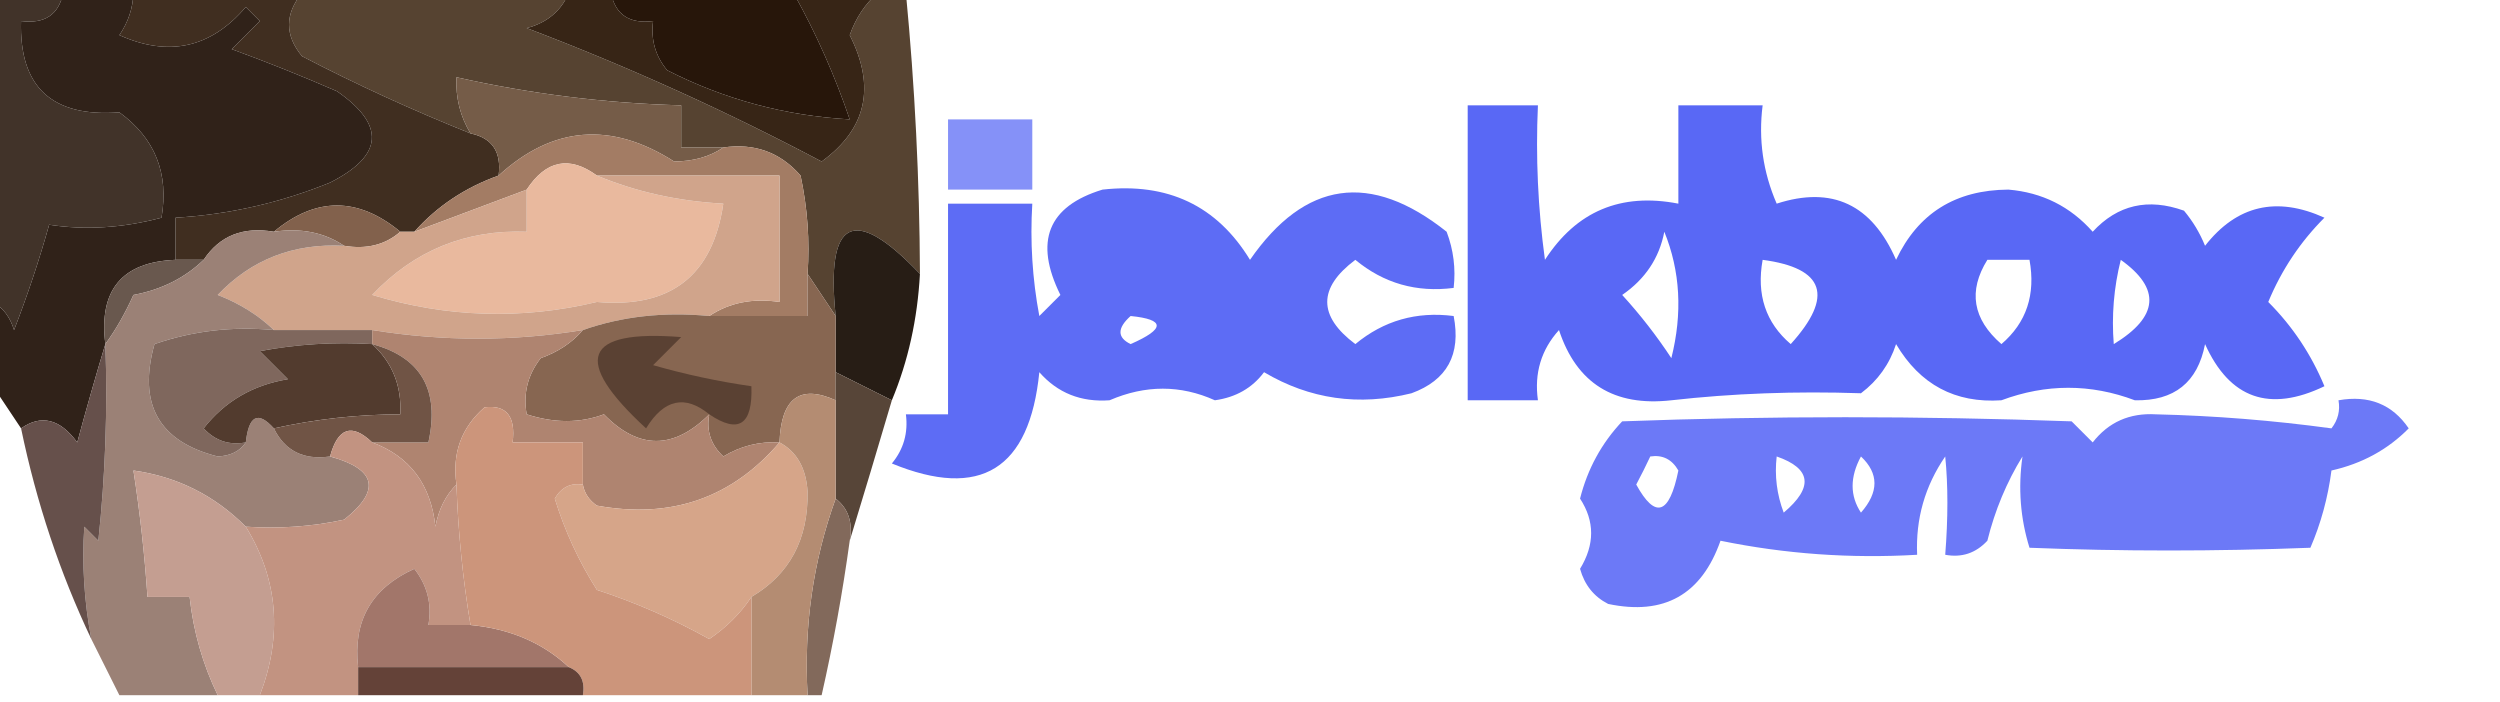 <?xml version="1.0" encoding="UTF-8"?>
<!DOCTYPE svg PUBLIC "-//W3C//DTD SVG 1.1//EN" "http://www.w3.org/Graphics/SVG/1.1/DTD/svg11.dtd">
<svg xmlns="http://www.w3.org/2000/svg" version="1.1" width="178px" height="50px" style="shape-rendering:geometricPrecision; text-rendering:geometricPrecision; image-rendering:optimizeQuality; fill-rule:evenodd; clip-rule:evenodd" xmlns:xlink="http://www.w3.org/1999/xlink">
<g><path style="opacity:1" fill="#564331" d="M 21.5,-0.5 C 27.833,-0.5 34.167,-0.5 40.5,-0.5C 39.942,0.79 38.942,1.623 37.5,2C 44.649,4.713 51.649,7.88 58.5,11.5C 61.699,9.185 62.365,6.185 60.5,2.5C 60.942,1.261 61.609,0.261 62.5,-0.5C 63.167,-0.5 63.833,-0.5 64.5,-0.5C 65.139,6.148 65.473,12.814 65.5,19.5C 60.785,14.546 58.785,15.546 59.5,22.5C 58.833,21.5 58.167,20.5 57.5,19.5C 57.663,17.143 57.497,14.81 57,12.5C 55.556,10.845 53.722,10.178 51.5,10.5C 50.5,10.5 49.5,10.5 48.5,10.5C 48.5,9.5 48.5,8.5 48.5,7.5C 43.088,7.35 37.754,6.683 32.5,5.5C 32.433,6.959 32.766,8.292 33.5,9.5C 29.367,7.844 25.367,6.011 21.5,4C 20.272,2.51 20.272,1.01 21.5,-0.5 Z"/></g>
<g><path style="opacity:1" fill="#402e20" d="M 9.5,-0.5 C 13.5,-0.5 17.5,-0.5 21.5,-0.5C 20.272,1.01 20.272,2.51 21.5,4C 25.367,6.011 29.367,7.844 33.5,9.5C 35.048,9.821 35.715,10.821 35.5,12.5C 33.118,13.351 31.118,14.684 29.5,16.5C 29.167,16.5 28.833,16.5 28.5,16.5C 25.484,14.007 22.484,14.007 19.5,16.5C 17.302,16.12 15.635,16.787 14.5,18.5C 13.833,18.5 13.167,18.5 12.5,18.5C 12.5,17.5 12.5,16.5 12.5,15.5C 16.292,15.274 19.959,14.44 23.5,13C 27.297,11.076 27.464,8.91 24,6.5C 21.526,5.424 19.026,4.424 16.5,3.5C 17.167,2.833 17.833,2.167 18.5,1.5C 18.167,1.167 17.833,0.833 17.5,0.5C 15.009,3.416 12.009,4.082 8.5,2.5C 9.127,1.583 9.461,0.583 9.5,-0.5 Z"/></g>
<g><path style="opacity:0.877" fill="#4253f4" d="M 104.5,7.5 C 106.167,7.5 107.833,7.5 109.5,7.5C 109.335,11.182 109.501,14.848 110,18.5C 112.239,15.038 115.406,13.705 119.5,14.5C 119.5,12.167 119.5,9.833 119.5,7.5C 121.5,7.5 123.5,7.5 125.5,7.5C 125.192,9.924 125.526,12.257 126.5,14.5C 130.447,13.221 133.28,14.554 135,18.5C 136.566,15.187 139.233,13.521 143,13.5C 145.406,13.703 147.406,14.703 149,16.5C 150.77,14.582 152.937,14.082 155.5,15C 156.126,15.75 156.626,16.584 157,17.5C 159.253,14.62 162.086,13.954 165.5,15.5C 163.774,17.228 162.441,19.228 161.5,21.5C 163.226,23.228 164.559,25.228 165.5,27.5C 161.585,29.382 158.752,28.382 157,24.5C 156.473,27.228 154.806,28.561 152,28.5C 148.853,27.314 145.686,27.314 142.5,28.5C 139.209,28.721 136.709,27.387 135,24.5C 134.535,25.931 133.701,27.098 132.5,28C 127.871,27.842 123.371,28.008 119,28.5C 114.918,28.96 112.252,27.294 111,23.5C 109.731,24.905 109.231,26.571 109.5,28.5C 107.833,28.5 106.167,28.5 104.5,28.5C 104.5,21.5 104.5,14.5 104.5,7.5 Z M 118.5,16.5 C 119.638,19.303 119.805,22.303 119,25.5C 117.954,23.91 116.787,22.41 115.5,21C 117.141,19.871 118.141,18.371 118.5,16.5 Z M 125.5,18.5 C 129.92,19.09 130.586,21.09 127.5,24.5C 125.717,22.977 125.051,20.977 125.5,18.5 Z M 141.5,18.5 C 142.5,18.5 143.5,18.5 144.5,18.5C 144.949,20.977 144.283,22.977 142.5,24.5C 140.454,22.719 140.12,20.719 141.5,18.5 Z M 150.5,24.5 C 150.338,22.473 150.505,20.473 151,18.5C 153.871,20.55 153.704,22.55 150.5,24.5 Z"/></g>
<g><path style="opacity:1" fill="#413329" d="M -0.5,-0.5 C 1.167,-0.5 2.833,-0.5 4.5,-0.5C 4.179,1.048 3.179,1.715 1.5,1.5C 1.363,6.194 3.697,8.361 8.5,8C 11.041,9.848 12.041,12.348 11.5,15.5C 8.728,16.235 6.061,16.401 3.5,16C 2.793,18.52 1.96,21.02 1,23.5C 0.722,22.584 0.222,21.918 -0.5,21.5C -0.5,14.167 -0.5,6.833 -0.5,-0.5 Z"/></g>
<g><path style="opacity:1" fill="#755c48" d="M 51.5,10.5 C 50.551,11.152 49.385,11.486 48,11.5C 43.514,8.636 39.347,8.97 35.5,12.5C 35.715,10.821 35.048,9.821 33.5,9.5C 32.766,8.292 32.433,6.959 32.5,5.5C 37.754,6.683 43.088,7.35 48.5,7.5C 48.5,8.5 48.5,9.5 48.5,10.5C 49.5,10.5 50.5,10.5 51.5,10.5 Z"/></g>
<g><path style="opacity:1" fill="#372516" d="M 40.5,-0.5 C 41.5,-0.5 42.5,-0.5 43.5,-0.5C 43.821,1.048 44.821,1.715 46.5,1.5C 46.33,2.822 46.663,3.989 47.5,5C 51.556,7.072 55.889,8.239 60.5,8.5C 59.447,5.393 58.114,2.393 56.5,-0.5C 58.5,-0.5 60.5,-0.5 62.5,-0.5C 61.609,0.261 60.942,1.261 60.5,2.5C 62.365,6.185 61.699,9.185 58.5,11.5C 51.649,7.88 44.649,4.713 37.5,2C 38.942,1.623 39.942,0.79 40.5,-0.5 Z"/></g>
<g><path style="opacity:1" fill="#27160a" d="M 43.5,-0.5 C 47.833,-0.5 52.167,-0.5 56.5,-0.5C 58.114,2.393 59.447,5.393 60.5,8.5C 55.889,8.239 51.556,7.072 47.5,5C 46.663,3.989 46.33,2.822 46.5,1.5C 44.821,1.715 43.821,1.048 43.5,-0.5 Z"/></g>
<g><path style="opacity:0.644" fill="#4254f4" d="M 67.5,8.5 C 69.5,8.5 71.5,8.5 73.5,8.5C 73.5,10.167 73.5,11.833 73.5,13.5C 71.5,13.5 69.5,13.5 67.5,13.5C 67.5,11.833 67.5,10.167 67.5,8.5 Z"/></g>
<g><path style="opacity:1" fill="#a37c64" d="M 51.5,10.5 C 53.722,10.178 55.556,10.845 57,12.5C 57.497,14.81 57.663,17.143 57.5,19.5C 57.5,20.5 57.5,21.5 57.5,22.5C 55.167,22.5 52.833,22.5 50.5,22.5C 51.919,21.549 53.585,21.215 55.5,21.5C 55.5,18.5 55.5,15.5 55.5,12.5C 51.167,12.5 46.833,12.5 42.5,12.5C 40.545,11.07 38.879,11.403 37.5,13.5C 34.833,14.5 32.167,15.5 29.5,16.5C 31.118,14.684 33.118,13.351 35.5,12.5C 39.347,8.97 43.514,8.636 48,11.5C 49.385,11.486 50.551,11.152 51.5,10.5 Z"/></g>
<g><path style="opacity:1" fill="#e9b99e" d="M 42.5,12.5 C 45.273,13.657 48.273,14.324 51.5,14.5C 50.749,19.629 47.749,21.962 42.5,21.5C 37.146,22.778 31.812,22.611 26.5,21C 29.489,17.838 33.156,16.338 37.5,16.5C 37.5,15.5 37.5,14.5 37.5,13.5C 38.879,11.403 40.545,11.07 42.5,12.5 Z"/></g>
<g><path style="opacity:0.853" fill="#4254f4" d="M 78.5,13.5 C 83.152,12.984 86.652,14.651 89,18.5C 92.913,12.858 97.58,12.191 103,16.5C 103.49,17.793 103.657,19.127 103.5,20.5C 100.856,20.84 98.522,20.173 96.5,18.5C 93.833,20.5 93.833,22.5 96.5,24.5C 98.522,22.827 100.856,22.16 103.5,22.5C 104.035,25.238 103.035,27.072 100.5,28C 96.756,28.928 93.256,28.428 90,26.5C 89.161,27.624 87.995,28.291 86.5,28.5C 84.052,27.399 81.552,27.399 79,28.5C 76.966,28.646 75.299,27.98 74,26.5C 73.307,33.424 69.807,35.59 63.5,33C 64.337,31.989 64.67,30.822 64.5,29.5C 65.5,29.5 66.5,29.5 67.5,29.5C 67.5,24.5 67.5,19.5 67.5,14.5C 69.5,14.5 71.5,14.5 73.5,14.5C 73.336,17.187 73.503,19.854 74,22.5C 74.5,22 75,21.5 75.5,21C 73.612,17.186 74.612,14.686 78.5,13.5 Z M 80.5,22.5 C 82.975,22.747 82.975,23.413 80.5,24.5C 79.537,24.03 79.537,23.363 80.5,22.5 Z"/></g>
<g><path style="opacity:1" fill="#82614c" d="M 28.5,16.5 C 27.432,17.434 26.099,17.768 24.5,17.5C 23.081,16.549 21.415,16.215 19.5,16.5C 22.484,14.007 25.484,14.007 28.5,16.5 Z"/></g>
<g><path style="opacity:1" fill="#302219" d="M 4.5,-0.5 C 6.167,-0.5 7.833,-0.5 9.5,-0.5C 9.461,0.583 9.127,1.583 8.5,2.5C 12.009,4.082 15.009,3.416 17.5,0.5C 17.833,0.833 18.167,1.167 18.5,1.5C 17.833,2.167 17.167,2.833 16.5,3.5C 19.026,4.424 21.526,5.424 24,6.5C 27.464,8.91 27.297,11.076 23.5,13C 19.959,14.44 16.292,15.274 12.5,15.5C 12.5,16.5 12.5,17.5 12.5,18.5C 8.686,18.651 7.019,20.651 7.5,24.5C 6.835,26.698 6.168,29.031 5.5,31.5C 4.272,29.824 2.939,29.491 1.5,30.5C 0.833,29.5 0.167,28.5 -0.5,27.5C -0.5,25.5 -0.5,23.5 -0.5,21.5C 0.222,21.918 0.722,22.584 1,23.5C 1.96,21.02 2.793,18.52 3.5,16C 6.061,16.401 8.728,16.235 11.5,15.5C 12.041,12.348 11.041,9.848 8.5,8C 3.697,8.361 1.363,6.194 1.5,1.5C 3.179,1.715 4.179,1.048 4.5,-0.5 Z"/></g>
<g><path style="opacity:1" fill="#d0a48b" d="M 42.5,12.5 C 46.833,12.5 51.167,12.5 55.5,12.5C 55.5,15.5 55.5,18.5 55.5,21.5C 53.585,21.215 51.919,21.549 50.5,22.5C 47.287,22.19 44.287,22.523 41.5,23.5C 36.541,24.316 31.541,24.316 26.5,23.5C 24.167,23.5 21.833,23.5 19.5,23.5C 18.4,22.442 17.066,21.608 15.5,21C 17.895,18.476 20.895,17.309 24.5,17.5C 26.099,17.768 27.432,17.434 28.5,16.5C 28.833,16.5 29.167,16.5 29.5,16.5C 32.167,15.5 34.833,14.5 37.5,13.5C 37.5,14.5 37.5,15.5 37.5,16.5C 33.156,16.338 29.489,17.838 26.5,21C 31.812,22.611 37.146,22.778 42.5,21.5C 47.749,21.962 50.749,19.629 51.5,14.5C 48.273,14.324 45.273,13.657 42.5,12.5 Z"/></g>
<g><path style="opacity:1" fill="#69584e" d="M 12.5,18.5 C 13.167,18.5 13.833,18.5 14.5,18.5C 13.158,19.793 11.491,20.626 9.5,21C 8.915,22.302 8.249,23.469 7.5,24.5C 7.019,20.651 8.686,18.651 12.5,18.5 Z"/></g>
<g><path style="opacity:1" fill="#271d15" d="M 65.5,19.5 C 65.324,22.727 64.657,25.727 63.5,28.5C 62.167,27.833 60.833,27.167 59.5,26.5C 59.5,25.167 59.5,23.833 59.5,22.5C 58.785,15.546 60.785,14.546 65.5,19.5 Z"/></g>
<g><path style="opacity:1" fill="#9b8176" d="M 19.5,16.5 C 21.415,16.215 23.081,16.549 24.5,17.5C 20.895,17.309 17.895,18.476 15.5,21C 17.066,21.608 18.4,22.442 19.5,23.5C 16.552,23.223 13.719,23.556 11,24.5C 9.803,28.772 11.303,31.438 15.5,32.5C 16.416,32.457 17.083,32.124 17.5,31.5C 17.711,29.576 18.377,29.243 19.5,30.5C 20.287,32.104 21.62,32.771 23.5,32.5C 26.805,33.407 27.138,34.907 24.5,37C 22.19,37.497 19.857,37.663 17.5,37.5C 15.273,35.269 12.606,33.936 9.5,33.5C 9.963,36.482 10.296,39.482 10.5,42.5C 11.5,42.5 12.5,42.5 13.5,42.5C 13.767,44.965 14.434,47.299 15.5,49.5C 13.167,49.5 10.833,49.5 8.5,49.5C 7.833,48.167 7.167,46.833 6.5,45.5C 5.992,42.824 5.825,40.157 6,37.5C 6.333,37.833 6.667,38.167 7,38.5C 7.499,33.845 7.666,29.178 7.5,24.5C 8.249,23.469 8.915,22.302 9.5,21C 11.491,20.626 13.158,19.793 14.5,18.5C 15.635,16.787 17.302,16.12 19.5,16.5 Z"/></g>
<g><path style="opacity:1" fill="#7f675d" d="M 19.5,23.5 C 21.833,23.5 24.167,23.5 26.5,23.5C 26.5,23.833 26.5,24.167 26.5,24.5C 23.813,24.336 21.146,24.503 18.5,25C 19.167,25.667 19.833,26.333 20.5,27C 18.003,27.412 16.003,28.578 14.5,30.5C 15.325,31.386 16.325,31.719 17.5,31.5C 17.083,32.124 16.416,32.457 15.5,32.5C 11.303,31.438 9.803,28.772 11,24.5C 13.719,23.556 16.552,23.223 19.5,23.5 Z"/></g>
<g><path style="opacity:1" fill="#876651" d="M 57.5,19.5 C 58.167,20.5 58.833,21.5 59.5,22.5C 59.5,23.833 59.5,25.167 59.5,26.5C 59.5,27.167 59.5,27.833 59.5,28.5C 56.947,27.349 55.614,28.349 55.5,31.5C 54.069,31.421 52.736,31.754 51.5,32.5C 50.614,31.675 50.281,30.675 50.5,29.5C 47.967,32.027 45.467,32.027 43,29.5C 41.293,30.138 39.46,30.138 37.5,29.5C 37.238,28.022 37.571,26.689 38.5,25.5C 39.739,25.058 40.739,24.391 41.5,23.5C 44.287,22.523 47.287,22.19 50.5,22.5C 52.833,22.5 55.167,22.5 57.5,22.5C 57.5,21.5 57.5,20.5 57.5,19.5 Z"/></g>
<g><path style="opacity:1" fill="#af8470" d="M 26.5,24.5 C 26.5,24.167 26.5,23.833 26.5,23.5C 31.541,24.316 36.541,24.316 41.5,23.5C 40.739,24.391 39.739,25.058 38.5,25.5C 37.571,26.689 37.238,28.022 37.5,29.5C 39.46,30.138 41.293,30.138 43,29.5C 45.467,32.027 47.967,32.027 50.5,29.5C 50.281,30.675 50.614,31.675 51.5,32.5C 52.736,31.754 54.069,31.421 55.5,31.5C 52.106,35.466 47.773,36.966 42.5,36C 41.944,35.617 41.611,35.117 41.5,34.5C 41.5,33.5 41.5,32.5 41.5,31.5C 39.833,31.5 38.167,31.5 36.5,31.5C 36.728,29.645 36.061,28.812 34.5,29C 32.845,30.444 32.178,32.278 32.5,34.5C 31.732,35.263 31.232,36.263 31,37.5C 30.681,34.495 29.181,32.495 26.5,31.5C 27.833,31.5 29.167,31.5 30.5,31.5C 31.32,27.778 29.987,25.445 26.5,24.5 Z"/></g>
<g><path style="opacity:1" fill="#5a4133" d="M 50.5,29.5 C 48.77,28.088 47.27,28.422 46,30.5C 40.697,25.617 41.53,23.451 48.5,24C 47.833,24.667 47.167,25.333 46.5,26C 48.813,26.662 51.146,27.162 53.5,27.5C 53.598,30.248 52.598,30.914 50.5,29.5 Z"/></g>
<g><path style="opacity:1" fill="#523b2e" d="M 26.5,24.5 C 27.942,25.82 28.608,27.486 28.5,29.5C 25.455,29.508 22.455,29.841 19.5,30.5C 18.377,29.243 17.711,29.576 17.5,31.5C 16.325,31.719 15.325,31.386 14.5,30.5C 16.003,28.578 18.003,27.412 20.5,27C 19.833,26.333 19.167,25.667 18.5,25C 21.146,24.503 23.813,24.336 26.5,24.5 Z"/></g>
<g><path style="opacity:1" fill="#705445" d="M 26.5,24.5 C 29.987,25.445 31.32,27.778 30.5,31.5C 29.167,31.5 27.833,31.5 26.5,31.5C 25.053,30.115 24.053,30.448 23.5,32.5C 21.62,32.771 20.287,32.104 19.5,30.5C 22.455,29.841 25.455,29.508 28.5,29.5C 28.608,27.486 27.942,25.82 26.5,24.5 Z"/></g>
<g><path style="opacity:0.776" fill="#4253f4" d="M 166.5,28.5 C 168.665,28.116 170.332,28.783 171.5,30.5C 170.009,32.012 168.176,33.012 166,33.5C 165.749,35.433 165.249,37.266 164.5,39C 157.719,39.26 151.052,39.26 144.5,39C 143.848,36.91 143.681,34.743 144,32.5C 142.868,34.339 142.035,36.339 141.5,38.5C 140.675,39.386 139.675,39.719 138.5,39.5C 138.705,36.886 138.705,34.552 138.5,32.5C 137.056,34.608 136.39,36.941 136.5,39.5C 131.767,39.777 127.1,39.444 122.5,38.5C 121.149,42.342 118.482,43.842 114.5,43C 113.484,42.481 112.818,41.647 112.5,40.5C 113.552,38.777 113.552,37.11 112.5,35.5C 113.034,33.386 114.034,31.552 115.5,30C 126.011,29.608 136.677,29.608 147.5,30C 148,30.5 148.5,31 149,31.5C 150.126,30.056 151.626,29.39 153.5,29.5C 157.668,29.599 161.835,29.932 166,30.5C 166.464,29.906 166.631,29.239 166.5,28.5 Z M 117.5,32.5 C 118.376,32.369 119.043,32.703 119.5,33.5C 118.86,36.648 117.86,36.981 116.5,34.5C 116.863,33.816 117.196,33.15 117.5,32.5 Z M 126.5,32.5 C 128.97,33.36 129.137,34.694 127,36.5C 126.51,35.207 126.343,33.873 126.5,32.5 Z M 132.5,32.5 C 133.782,33.708 133.782,35.042 132.5,36.5C 131.708,35.3 131.708,33.967 132.5,32.5 Z"/></g>
<g><path style="opacity:1" fill="#574538" d="M 59.5,26.5 C 60.833,27.167 62.167,27.833 63.5,28.5C 62.49,31.928 61.49,35.261 60.5,38.5C 60.737,37.209 60.404,36.209 59.5,35.5C 59.5,33.167 59.5,30.833 59.5,28.5C 59.5,27.833 59.5,27.167 59.5,26.5 Z"/></g>
<g><path style="opacity:1" fill="#66504b" d="M 7.5,24.5 C 7.666,29.178 7.499,33.845 7,38.5C 6.667,38.167 6.333,37.833 6,37.5C 5.825,40.157 5.992,42.824 6.5,45.5C 4.261,40.784 2.595,35.784 1.5,30.5C 2.939,29.491 4.272,29.824 5.5,31.5C 6.168,29.031 6.835,26.698 7.5,24.5 Z"/></g>
<g><path style="opacity:1" fill="#c49e91" d="M 17.5,37.5 C 19.799,41.246 20.132,45.246 18.5,49.5C 17.5,49.5 16.5,49.5 15.5,49.5C 14.434,47.299 13.767,44.965 13.5,42.5C 12.5,42.5 11.5,42.5 10.5,42.5C 10.296,39.482 9.963,36.482 9.5,33.5C 12.606,33.936 15.273,35.269 17.5,37.5 Z"/></g>
<g><path style="opacity:0.98" fill="#806658" d="M 59.5,35.5 C 60.404,36.209 60.737,37.209 60.5,38.5C 59.992,42.197 59.325,45.864 58.5,49.5C 58.167,49.5 57.833,49.5 57.5,49.5C 57.226,44.608 57.893,39.941 59.5,35.5 Z"/></g>
<g><path style="opacity:1" fill="#c29381" d="M 26.5,31.5 C 29.181,32.495 30.681,34.495 31,37.5C 31.232,36.263 31.732,35.263 32.5,34.5C 32.616,37.86 32.949,41.193 33.5,44.5C 32.5,44.5 31.5,44.5 30.5,44.5C 30.762,43.022 30.429,41.689 29.5,40.5C 26.453,41.875 25.12,44.208 25.5,47.5C 25.5,48.167 25.5,48.833 25.5,49.5C 23.167,49.5 20.833,49.5 18.5,49.5C 20.132,45.246 19.799,41.246 17.5,37.5C 19.857,37.663 22.19,37.497 24.5,37C 27.138,34.907 26.805,33.407 23.5,32.5C 24.053,30.448 25.053,30.115 26.5,31.5 Z"/></g>
<g><path style="opacity:1" fill="#d6a589" d="M 55.5,31.5 C 56.725,32.152 57.392,33.319 57.5,35C 57.556,38.396 56.223,40.896 53.5,42.5C 52.735,43.66 51.735,44.66 50.5,45.5C 47.946,44.075 45.28,42.909 42.5,42C 41.214,39.978 40.214,37.811 39.5,35.5C 39.957,34.703 40.624,34.369 41.5,34.5C 41.611,35.117 41.944,35.617 42.5,36C 47.773,36.966 52.106,35.466 55.5,31.5 Z"/></g>
<g><path style="opacity:1" fill="#a2766a" d="M 33.5,44.5 C 36.312,44.767 38.645,45.767 40.5,47.5C 35.5,47.5 30.5,47.5 25.5,47.5C 25.12,44.208 26.453,41.875 29.5,40.5C 30.429,41.689 30.762,43.022 30.5,44.5C 31.5,44.5 32.5,44.5 33.5,44.5 Z"/></g>
<g><path style="opacity:1" fill="#b48c72" d="M 59.5,28.5 C 59.5,30.833 59.5,33.167 59.5,35.5C 57.893,39.941 57.226,44.608 57.5,49.5C 56.167,49.5 54.833,49.5 53.5,49.5C 53.5,47.167 53.5,44.833 53.5,42.5C 56.223,40.896 57.556,38.396 57.5,35C 57.392,33.319 56.725,32.152 55.5,31.5C 55.614,28.349 56.947,27.349 59.5,28.5 Z"/></g>
<g><path style="opacity:1" fill="#cc957b" d="M 41.5,34.5 C 40.624,34.369 39.957,34.703 39.5,35.5C 40.214,37.811 41.214,39.978 42.5,42C 45.28,42.909 47.946,44.075 50.5,45.5C 51.735,44.66 52.735,43.66 53.5,42.5C 53.5,44.833 53.5,47.167 53.5,49.5C 49.5,49.5 45.5,49.5 41.5,49.5C 41.672,48.508 41.338,47.842 40.5,47.5C 38.645,45.767 36.312,44.767 33.5,44.5C 32.949,41.193 32.616,37.86 32.5,34.5C 32.178,32.278 32.845,30.444 34.5,29C 36.061,28.812 36.728,29.645 36.5,31.5C 38.167,31.5 39.833,31.5 41.5,31.5C 41.5,32.5 41.5,33.5 41.5,34.5 Z"/></g>
<g><path style="opacity:1" fill="#644238" d="M 25.5,47.5 C 30.5,47.5 35.5,47.5 40.5,47.5C 41.338,47.842 41.672,48.508 41.5,49.5C 36.167,49.5 30.833,49.5 25.5,49.5C 25.5,48.833 25.5,48.167 25.5,47.5 Z"/></g>
</svg>
